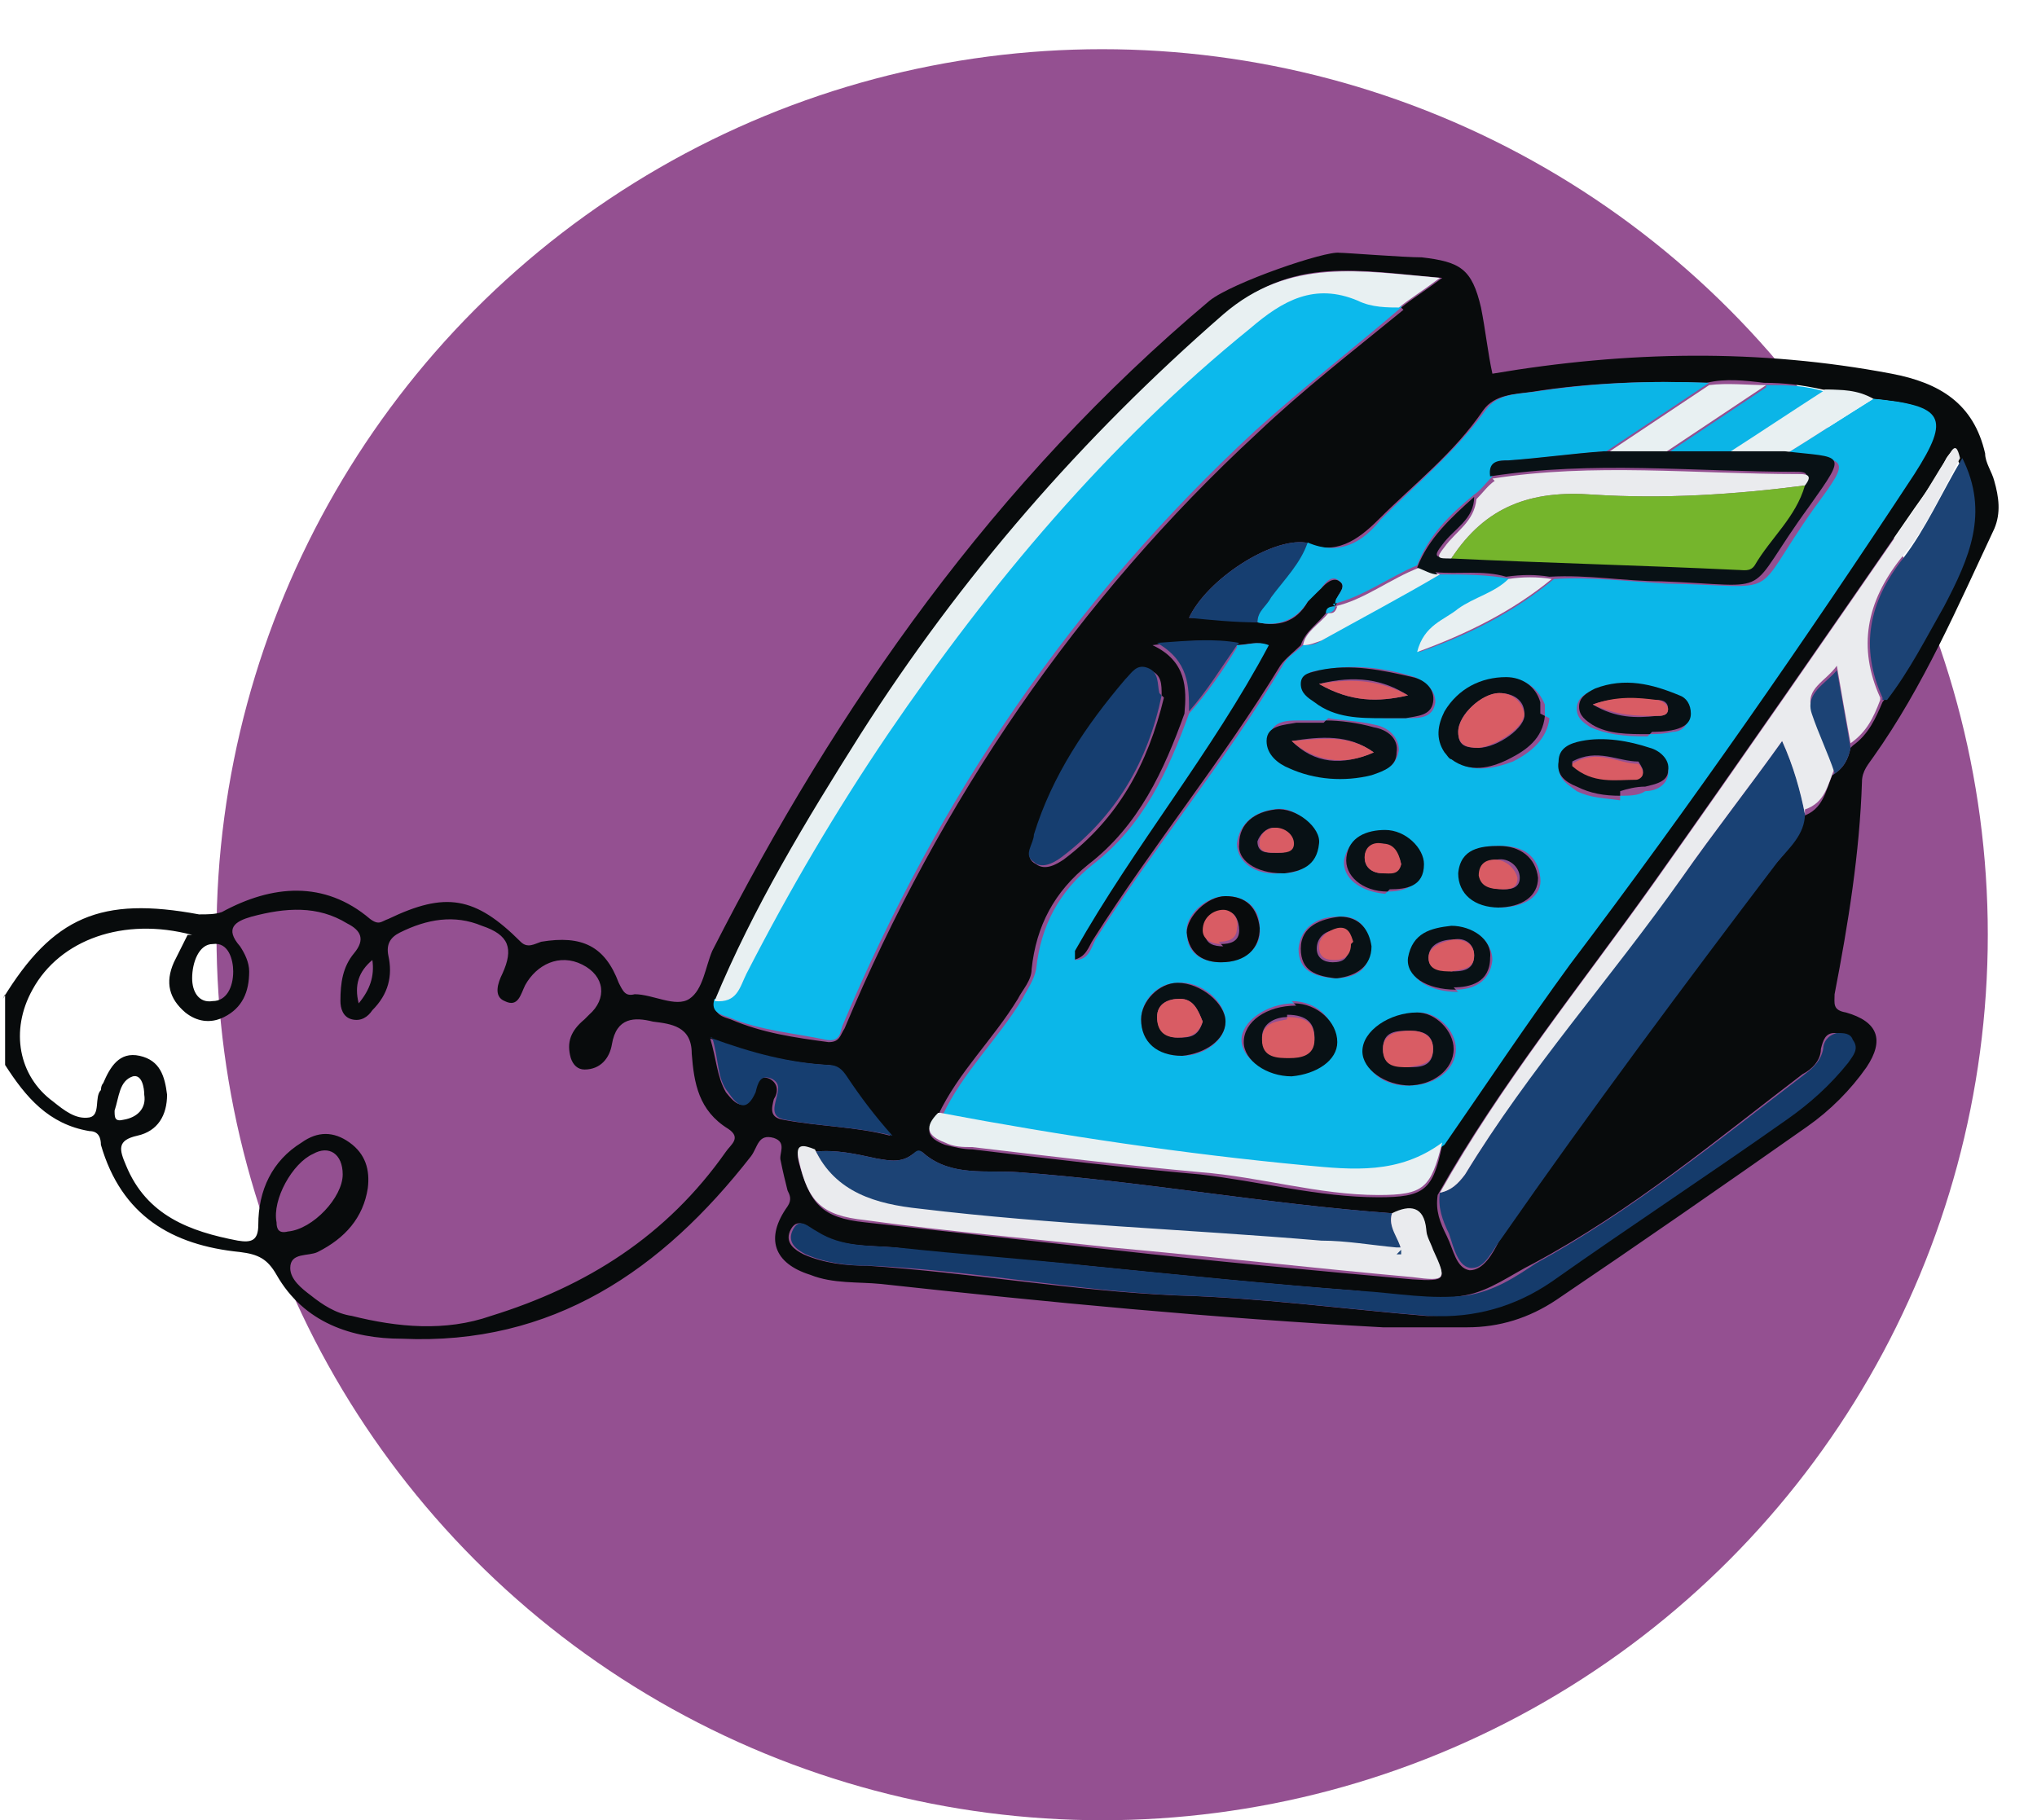 <svg width="207" height="185" viewBox="0 0 207 185" fill="none" xmlns="http://www.w3.org/2000/svg">
<g filter="url(#filter0_d_2932_18749)">
<circle cx="117" cy="90" r="90" fill="#945091"/>
</g>
<path d="M0.286 101.512C5.386 93.165 10.254 91.078 20.222 92.933C21.149 92.933 21.845 92.933 22.54 92.701C27.64 89.918 32.971 89.455 37.608 93.397C38.535 94.092 38.767 93.629 39.462 93.397C45.257 90.614 48.271 91.078 52.907 95.715C53.603 96.411 54.298 95.947 54.993 95.715C59.166 95.02 61.484 96.179 62.875 99.889C63.339 100.816 63.571 101.28 64.498 101.048C66.352 101.048 68.67 102.44 70.061 101.512C71.452 100.585 71.684 98.266 72.379 96.643C85.129 71.601 101.124 48.877 122.914 30.56C125.232 28.705 134.736 25.459 136.127 25.691C136.823 25.691 142.618 26.154 144.472 26.154C148.413 26.618 149.572 27.314 150.5 31.255C150.963 33.574 151.195 35.893 151.659 37.98C165.336 35.661 178.781 35.429 192.226 37.98C197.094 38.907 200.571 40.994 201.73 46.095C201.73 47.023 202.425 47.95 202.657 48.877C203.121 50.501 203.352 52.124 202.657 53.747C198.948 61.63 195.471 69.746 190.371 76.934C189.907 77.629 189.212 78.325 189.212 79.484C188.98 86.672 187.821 93.86 186.43 101.048C186.43 101.976 186.198 102.671 187.589 102.903C190.835 103.831 191.53 105.686 189.676 108.468C188.053 110.787 185.967 112.874 183.649 114.497C175.072 120.525 166.726 126.322 158.149 132.119C155.368 133.974 152.354 134.901 149.109 134.901C146.327 134.901 143.313 134.901 140.532 134.901C123.378 133.974 106.455 132.351 89.533 130.496C87.215 130.264 84.665 130.496 82.347 129.568C78.638 128.409 77.711 125.858 80.029 122.612C80.493 121.917 80.261 121.453 80.029 120.989C79.797 120.062 79.566 119.134 79.334 117.975C79.102 117.279 80.029 116.12 78.638 115.656C77.016 115.192 77.016 116.584 76.32 117.511C67.279 129.105 56.153 136.756 40.853 136.061C35.753 136.061 30.885 134.438 28.103 129.568C27.176 127.945 26.249 127.481 24.394 127.25C17.44 126.554 12.34 123.54 10.254 116.352C10.254 115.656 10.022 114.96 9.095 114.96C4.922 114.265 2.604 111.482 0.518 108.236V101.048L0.286 101.512ZM135.664 61.63C135.2 61.63 134.968 61.862 134.736 62.326C133.809 63.485 132.65 64.181 132.186 65.572C131.491 66.268 130.564 66.963 130.1 67.659C124.305 77.166 117.119 85.977 111.092 95.483C110.628 96.179 110.396 97.338 109.005 97.57C109.005 97.338 108.774 96.875 109.005 96.643C115.264 85.977 122.914 76.47 128.709 65.572C127.782 65.108 126.623 65.572 125.464 65.572C122.914 64.877 120.596 65.108 117.119 65.572C120.596 67.195 120.596 69.978 120.364 72.528C118.278 78.325 115.728 83.89 110.628 87.832C107.151 90.614 105.296 94.092 104.833 98.498C104.833 99.657 103.906 100.585 103.442 101.512C100.892 105.686 97.415 108.932 95.329 113.337C93.938 114.729 94.17 115.656 96.024 116.352C96.951 116.584 97.878 116.815 98.806 116.815C106.455 117.743 114.105 118.67 121.987 119.366C128.014 120.062 134.041 121.685 140.068 121.685C144.704 121.685 145.632 120.989 146.559 116.352C150.731 110.323 154.904 104.063 159.308 98.034C171.594 81.803 183.185 65.34 194.312 48.182C198.253 42.385 197.325 41.226 190.139 40.53C188.517 39.835 186.894 39.603 185.271 39.603C183.185 39.139 181.33 38.907 179.244 38.907C177.39 38.675 175.303 38.443 173.449 38.907C167.422 38.675 161.395 38.907 155.599 39.835C153.977 40.066 151.89 40.066 150.731 41.69C147.718 46.095 143.777 49.109 140.068 52.819C137.982 54.906 135.664 56.529 132.65 55.138C129.173 54.674 122.682 58.848 120.828 62.79C123.146 62.79 125.464 63.022 127.782 63.254C129.868 63.717 131.723 63.253 132.882 61.167C133.114 60.703 133.809 60.239 134.273 59.775C134.736 59.312 135.432 58.616 136.127 59.08C136.823 59.544 136.127 60.239 135.895 60.703C135.895 60.935 135.895 61.398 135.664 61.63ZM188.285 75.775C189.907 74.615 190.603 72.992 191.298 71.369C193.616 68.355 195.471 65.108 197.094 61.862C199.875 56.993 201.962 52.356 198.948 46.791C198.948 45.863 198.716 45.168 197.789 46.559C196.862 48.414 195.703 50.037 194.544 51.66C185.735 64.413 176.926 77.166 167.885 89.918C160.467 100.353 152.354 110.323 146.095 121.453C145.863 123.076 146.327 124.235 147.022 125.627C147.718 127.018 147.95 128.873 149.341 129.105C150.731 129.105 151.659 127.481 152.354 126.09C161.395 113.105 170.667 100.353 180.403 87.832C181.562 86.44 182.953 85.049 183.185 82.962C185.271 82.267 185.503 80.412 186.198 78.789C187.357 78.093 187.821 77.166 188.053 76.006L188.285 75.775ZM141.459 123.308C128.709 122.38 116.191 120.062 103.442 119.134C100.197 118.902 96.719 119.598 93.938 117.279C93.474 116.815 93.242 117.047 92.779 117.279C91.62 118.207 90.461 117.975 89.07 117.743C86.983 117.279 84.897 116.815 82.811 117.047C81.652 116.584 80.725 116.352 81.188 118.207C82.347 122.38 83.506 123.772 87.911 124.235C96.256 125.163 104.601 126.09 112.946 127.018C123.146 128.177 133.346 129.105 143.545 130.032C147.022 130.264 147.022 130.032 145.632 127.25C145.4 126.554 144.936 125.858 144.936 125.163C144.472 122.844 143.313 122.612 141.459 123.54V123.308ZM142.386 31.255C143.545 30.328 144.704 29.632 146.559 28.241C138.214 27.546 131.259 25.922 124.537 31.951C110.164 44.472 97.879 58.616 87.679 74.615C82.115 83.194 76.784 92.005 72.843 101.744C72.379 103.135 73.538 103.367 74.234 103.599C77.479 104.99 80.725 105.454 84.202 105.918C85.361 105.918 85.361 105.222 85.824 104.526C95.56 81.339 109.469 60.935 127.782 44.008C132.418 39.603 137.518 35.661 142.618 31.487L142.386 31.255ZM19.526 95.02C12.572 93.165 6.081 95.483 3.3 100.585C0.982 104.758 1.909 109.396 5.386 111.946C6.545 112.874 7.704 113.801 9.095 113.569C10.254 113.337 9.559 111.482 10.254 110.787C10.254 110.787 10.254 110.323 10.486 110.091C11.181 108.468 12.108 106.845 14.195 107.309C16.281 107.773 16.745 109.396 16.977 111.251C16.977 113.337 16.049 114.961 13.963 115.424C11.877 115.888 12.108 116.815 12.804 118.439C14.89 123.54 19.295 125.163 24.163 126.09C25.553 126.322 26.249 126.09 26.249 124.467C26.249 120.989 27.64 117.975 30.653 116.12C32.276 114.96 33.899 114.96 35.521 116.12C37.144 117.279 37.608 118.902 37.376 120.757C36.912 123.772 35.058 125.858 32.276 127.25C31.349 127.713 29.494 127.25 29.494 128.873C29.494 130.032 30.653 130.96 31.581 131.655C32.74 132.583 34.13 133.51 35.753 133.742C40.389 134.901 45.257 135.365 49.894 133.742C59.63 130.728 67.743 125.627 73.77 117.047C74.234 116.352 75.393 115.656 74.002 114.729C70.989 112.874 70.525 110.091 70.293 107.077C70.293 104.294 68.207 104.063 66.352 103.831C64.498 103.367 62.643 103.367 62.18 106.149C61.948 107.541 61.021 108.7 59.398 108.7C58.703 108.7 58.239 108.236 58.007 107.541C57.543 105.918 58.007 104.758 59.398 103.599C59.398 103.599 59.63 103.367 59.861 103.135C61.716 101.512 61.484 99.193 59.166 98.034C56.848 96.875 54.53 98.034 53.371 100.121C52.907 101.048 52.675 102.439 51.285 101.744C50.126 101.28 50.589 99.889 51.053 98.962C52.212 96.411 51.748 95.02 48.966 94.092C46.185 92.933 43.403 93.397 40.621 94.788C39.694 95.251 39.23 95.947 39.462 97.106C39.926 99.193 39.462 101.048 37.84 102.671C37.376 103.367 36.68 103.831 35.753 103.599C34.826 103.367 34.594 102.439 34.594 101.744C34.594 99.889 34.826 98.266 35.985 96.875C37.144 95.483 36.681 94.556 35.29 93.86C32.276 92.005 29.031 92.237 25.553 93.165C23.931 93.629 22.772 94.324 24.394 96.179C24.858 96.875 25.322 97.802 25.322 98.73C25.322 100.816 24.626 102.44 22.772 103.367C21.381 104.063 19.99 103.831 18.831 102.903C17.208 101.512 16.745 99.889 17.672 97.802C18.136 96.875 18.599 95.947 19.063 95.02H19.526ZM145.168 133.742C149.572 133.742 153.745 132.815 157.454 130.264C165.336 124.699 173.449 119.366 181.33 113.801C183.649 112.178 185.735 110.091 187.589 108.004C188.053 107.309 188.748 106.613 188.053 105.686C187.589 105.222 187.126 104.99 186.43 104.99C185.503 104.99 185.271 105.686 185.039 106.613C185.039 107.773 184.112 108.7 183.185 109.164C174.376 115.888 165.799 123.076 155.831 128.409C153.513 129.568 151.427 131.191 148.877 131.655C145.168 132.351 141.459 131.655 137.982 131.191C128.709 130.496 119.669 129.568 110.396 128.641C103.906 127.945 97.415 127.713 90.924 126.786C88.142 126.554 85.361 126.786 82.811 125.163C82.115 124.699 80.956 123.54 80.261 125.163C79.797 126.322 80.725 127.018 81.652 127.481C83.738 128.409 86.056 128.641 88.142 128.641C98.574 129.336 109.005 131.191 119.437 131.655C128.014 131.887 136.591 133.046 144.936 133.742H145.168ZM118.046 70.673C118.046 69.514 118.046 68.586 116.887 68.123C115.728 67.659 115.264 68.586 114.569 69.282C110.628 73.919 107.151 79.021 105.296 85.049C105.065 85.977 103.906 87.136 105.296 87.832C106.224 88.527 107.383 87.832 108.078 87.368C113.642 83.194 116.655 77.629 118.278 70.905L118.046 70.673ZM72.147 105.454C72.843 107.773 72.843 109.396 73.77 111.019C74.697 112.178 75.625 113.105 76.552 111.019C76.784 110.323 77.016 109.164 78.175 109.628C79.102 110.091 79.102 111.019 78.638 111.714C78.406 112.642 78.174 113.569 79.565 113.801C83.274 114.497 86.983 114.497 90.46 115.424C88.606 113.569 87.215 111.482 85.824 109.396C85.361 108.7 84.897 108.236 83.97 108.236C80.029 108.004 76.088 107.077 71.916 105.454H72.147ZM34.826 119.366C34.826 117.279 33.435 116.352 31.812 117.279C29.726 118.207 27.64 121.917 28.103 124.235C28.103 124.931 28.335 125.395 29.262 125.163C31.812 124.931 34.826 121.685 34.826 119.366ZM23.699 98.73C23.699 97.57 23.235 95.715 21.613 95.947C20.222 95.947 19.526 97.802 19.526 99.425C19.526 100.816 20.222 101.976 21.613 101.744C23.004 101.744 23.699 100.353 23.699 98.73ZM12.572 113.801C13.963 113.569 14.89 112.642 14.658 111.251C14.658 110.555 14.427 109.164 13.499 109.396C12.108 109.859 12.108 111.482 11.645 112.874C11.645 113.569 11.645 114.033 12.572 113.801ZM37.84 97.57C36.449 98.73 35.985 100.121 36.449 101.976C37.608 100.585 38.071 99.193 37.84 97.57Z" fill="#080B0C"/>
<path d="M125.696 65.572C126.855 65.572 127.782 65.108 128.941 65.572C123.146 76.47 115.264 85.977 109.237 96.643C109.237 96.643 109.237 97.106 109.237 97.57C110.628 97.57 110.86 96.411 111.323 95.483C117.35 85.977 124.537 77.397 130.332 67.659C130.795 66.731 131.723 66.268 132.418 65.572C133.114 65.572 133.577 65.572 134.273 65.108C138.213 62.79 142.154 60.703 146.327 58.384C148.645 58.384 151.195 58.384 153.513 58.848C151.89 60.239 150.036 60.935 148.413 61.862C146.79 63.022 144.936 63.485 144.241 66.268C149.572 64.413 153.976 62.094 157.917 58.848C161.626 58.616 165.335 59.08 169.276 59.312C181.562 59.544 177.621 61.167 184.344 51.66C188.285 46.327 187.821 46.791 181.562 46.095L190.371 40.53C197.557 41.226 198.252 42.385 194.543 48.182C183.417 65.108 171.826 81.803 159.54 98.034C155.136 104.063 150.963 110.323 146.79 116.352C142.618 119.366 137.75 119.134 132.882 118.67C120.364 117.511 108.078 115.656 95.792 113.337C97.878 108.932 101.355 105.686 103.905 101.512C104.369 100.585 105.065 99.657 105.296 98.498C105.76 94.092 107.614 90.614 111.092 87.832C116.191 83.89 118.741 78.325 120.828 72.528C122.682 70.441 124.305 68.123 125.696 65.804V65.572ZM134.736 73.224C133.577 73.224 132.65 73.224 131.955 73.224C130.796 73.224 129.173 73.224 128.941 75.079C128.941 76.702 130.1 77.397 131.259 77.861C134.041 79.252 136.823 79.252 139.604 78.557C140.763 78.325 141.922 77.861 142.154 76.238C142.154 74.847 140.995 73.919 139.836 73.688C137.982 73.224 136.127 73.224 134.968 72.992L134.736 73.224ZM156.99 72.76C156.99 72.528 156.99 72.064 156.99 71.601C156.295 69.978 155.136 69.05 153.513 69.05C150.963 69.05 148.645 70.21 147.254 72.528C146.327 73.919 146.095 75.311 147.254 76.702C147.254 76.934 147.718 77.397 147.949 77.397C149.804 78.557 151.89 78.093 153.745 77.397C155.599 76.47 157.222 75.079 157.454 72.992L156.99 72.76ZM143.313 110.323C145.863 110.323 147.949 108.7 147.949 106.613C147.949 104.758 146.095 102.903 144.241 102.903C141.459 102.903 138.677 104.758 138.677 106.845C138.677 108.932 140.763 110.555 143.545 110.323H143.313ZM140.531 72.992C141.459 72.992 142.154 72.992 143.081 72.992C144.241 72.992 145.631 72.992 145.863 71.369C145.863 69.978 144.704 69.282 143.777 68.818C140.763 67.891 137.518 67.427 134.273 68.123C133.577 68.123 132.418 68.355 132.418 69.514C132.418 70.441 133.114 70.905 133.809 71.369C135.895 72.76 138.213 72.76 140.763 72.992H140.531ZM164.64 80.876C165.567 80.876 166.494 80.876 167.19 80.412C168.117 80.412 169.276 79.948 169.508 78.789C169.74 77.397 168.581 76.702 167.653 76.47C165.335 75.774 163.017 75.311 160.699 75.774C159.54 75.774 158.381 76.47 158.381 77.861C158.381 79.252 159.308 79.716 160.235 80.412C161.626 81.108 163.017 81.107 164.64 81.339V80.876ZM131.491 101.976C128.709 101.976 126.159 103.831 126.159 105.686C126.159 107.541 128.477 109.164 131.027 109.164C133.577 109.164 135.663 107.772 135.663 105.686C135.663 103.599 133.809 101.744 131.259 101.744L131.491 101.976ZM120.132 107.309C122.45 107.309 124.537 105.686 124.537 103.831C124.537 101.744 121.987 99.657 119.668 99.889C117.582 99.889 115.96 101.744 115.96 103.599C115.96 105.918 117.814 107.309 120.132 107.309ZM130.332 88.759C131.955 88.759 133.577 88.064 133.809 85.745C133.809 83.89 131.491 81.803 129.405 82.267C127.55 82.499 125.927 83.658 125.696 85.745C125.696 87.6 127.55 88.991 130.1 88.759H130.332ZM167.653 74.615C168.117 74.615 169.044 74.615 169.971 74.383C170.899 74.383 171.594 73.688 171.594 72.76C171.594 71.833 171.131 71.369 170.435 70.905C167.653 69.746 164.872 69.05 161.858 70.21C161.163 70.441 160.235 70.905 160.235 72.064C160.235 72.992 160.931 73.456 161.626 73.919C163.249 74.615 164.872 74.847 167.422 74.847L167.653 74.615ZM152.354 92.237C154.904 92.237 156.758 91.078 156.526 89.223C156.295 86.904 154.672 85.977 152.586 85.977C150.499 85.977 148.645 86.209 148.413 88.759C148.413 90.614 150.036 92.237 152.586 92.237H152.354ZM147.949 100.584C149.572 100.584 151.427 99.889 151.658 97.57C151.658 95.715 149.804 94.092 147.718 94.324C145.631 94.324 143.545 95.02 143.313 97.57C143.081 99.425 145.168 100.816 148.181 100.816L147.949 100.584ZM140.995 90.614C142.618 90.614 144.24 90.15 144.472 88.064C144.472 86.44 142.618 84.354 140.531 84.585C138.677 84.585 137.054 85.281 136.591 87.368C136.359 89.223 138.213 90.614 140.763 90.846L140.995 90.614ZM124.073 97.802C126.623 97.802 128.246 96.179 128.014 94.324C128.014 92.237 126.623 91.078 124.537 91.078C122.45 91.078 120.364 93.165 120.596 94.788C120.596 97.106 122.45 97.802 124.073 97.802ZM135.663 99.425C137.75 99.425 139.372 98.498 139.141 96.179C139.141 94.324 137.982 92.933 135.895 93.165C134.041 93.165 132.186 94.092 131.955 96.411C131.955 98.73 133.577 99.193 135.432 99.425H135.663Z" fill="#0BB7E9"/>
<path d="M142.386 31.254C137.518 35.428 132.419 39.37 127.551 43.775C109.006 60.934 95.329 81.106 85.593 104.293C85.361 104.989 85.361 105.916 83.97 105.684C80.725 104.989 77.248 104.757 74.002 103.366C73.307 103.134 72.148 102.902 72.611 101.511C74.698 101.743 75.161 99.888 75.857 98.728C80.029 90.381 84.897 82.266 90.229 74.382C100.661 58.847 112.483 44.934 127.087 33.109C130.332 30.327 133.809 28.703 137.982 30.327C139.373 30.79 140.764 30.79 142.386 31.022V31.254Z" fill="#0CB9EC"/>
<path d="M183.417 82.73C183.417 84.817 181.794 86.209 180.635 87.6C171.131 100.121 161.626 112.874 152.586 125.858C151.659 127.018 150.963 128.873 149.572 128.873C148.181 128.873 147.718 126.786 147.254 125.395C146.559 124.003 146.095 122.612 146.327 121.221C147.486 120.989 148.181 120.293 148.877 119.366C155.368 108.7 163.481 99.193 170.899 89.223C174.144 84.585 177.621 80.18 181.099 75.311C182.258 77.861 182.953 80.18 183.417 82.73Z" fill="#194174"/>
<path d="M135.664 61.629C135.664 61.397 135.664 60.934 135.896 60.702C136.127 60.238 136.823 59.542 136.128 59.079C135.432 58.383 134.737 59.079 134.273 59.774C133.809 60.238 133.346 60.702 132.882 61.165C131.723 63.02 129.869 63.716 127.782 63.252C127.782 62.093 128.478 61.397 129.173 60.702C130.332 58.847 131.955 57.224 132.882 55.137C136.127 56.528 138.446 55.137 140.3 52.818C144.009 49.108 147.95 45.862 150.963 41.688C152.122 40.065 153.977 40.065 155.831 39.833C161.859 38.906 167.654 38.674 173.681 38.906C170.204 41.225 166.727 43.543 163.249 45.862C160.004 46.094 156.759 46.558 153.513 46.789C152.586 46.789 151.427 46.789 151.659 48.413C150.963 49.108 150.5 49.804 149.804 50.267C147.254 52.354 145.168 54.441 144.009 57.456C141.227 58.615 138.446 60.702 135.432 61.397L135.664 61.629Z" fill="#0BB5E7"/>
<path d="M142.386 31.256C140.996 31.256 139.373 31.256 137.982 30.56C133.578 28.705 130.332 30.56 127.087 33.342C112.483 45.168 100.661 59.312 90.229 74.615C84.897 82.499 80.261 90.382 75.857 98.962C75.161 100.353 74.929 101.976 72.611 101.744C76.552 92.237 81.884 83.426 87.447 74.615C97.647 58.616 109.933 44.472 124.305 31.951C131.028 26.154 138.214 27.546 146.327 28.241C144.473 29.633 143.314 30.328 142.155 31.256H142.386Z" fill="#E8F0F2"/>
<path d="M82.811 117.048C84.897 116.816 86.983 117.279 89.07 117.743C90.46 117.975 91.619 118.207 92.778 117.279C93.242 116.816 93.474 116.816 93.937 117.279C96.719 119.598 100.428 118.903 103.442 119.134C116.191 120.062 128.709 122.381 141.459 123.308C140.995 124.699 142.154 125.627 142.386 127.018C142.386 127.018 142.386 127.018 142.154 127.25C139.604 127.018 137.054 126.786 134.504 126.554C120.827 125.395 107.151 124.931 93.706 123.308C89.301 122.844 85.129 121.685 83.042 117.279L82.811 117.048Z" fill="#1C4375"/>
<path d="M145.168 133.742C136.591 133.047 128.245 131.887 119.668 131.655C109.237 131.192 98.805 129.105 88.374 128.641C86.288 128.641 83.97 128.409 81.883 127.482C80.956 127.018 80.029 126.322 80.493 125.163C81.188 123.54 82.115 124.699 83.042 125.163C85.592 126.786 88.374 126.554 91.156 126.786C97.646 127.482 104.137 127.945 110.628 128.641C119.9 129.568 128.941 130.496 138.213 131.192C141.922 131.423 145.399 132.119 149.108 131.655C151.89 131.192 153.976 129.8 156.063 128.409C165.799 123.076 174.608 115.888 183.416 109.164C184.344 108.468 185.039 107.773 185.271 106.613C185.271 105.918 185.735 105.222 186.662 104.99C187.357 104.99 188.053 104.99 188.285 105.686C188.98 106.613 188.284 107.309 187.821 108.005C185.966 110.323 183.88 112.178 181.562 113.801C173.68 119.366 165.567 124.699 157.685 130.264C153.976 132.815 149.804 133.974 145.399 133.742H145.168Z" fill="#153B6B"/>
<path d="M183.416 82.731C182.952 80.413 182.257 77.862 181.098 75.311C177.621 80.181 174.144 84.586 170.898 89.224C163.712 99.426 155.367 108.701 148.876 119.367C148.181 120.294 147.485 120.99 146.326 121.222C152.585 110.092 160.698 100.122 168.116 89.688C177.157 76.935 185.966 64.182 194.775 51.429C195.934 49.806 196.861 47.951 198.02 46.328C198.716 44.937 198.947 45.632 199.179 46.56C197.325 50.038 195.702 53.748 193.152 56.762C189.675 61.167 188.748 65.805 191.066 70.906C191.066 70.906 191.066 70.906 191.066 71.138C190.37 72.993 189.675 74.384 188.052 75.543C187.589 72.993 187.125 70.442 186.661 67.66C185.502 69.283 183.416 69.978 184.111 72.065C184.807 74.152 185.734 76.239 186.43 78.094C185.734 79.717 185.502 81.572 183.416 82.268V82.731Z" fill="#EAEBEE"/>
<path d="M142.386 127.018C142.155 125.859 140.996 124.7 141.459 123.308C143.314 122.381 144.705 122.613 144.936 124.931C144.936 125.627 145.4 126.323 145.632 127.018C147.023 130.033 147.023 130.264 143.546 129.801C133.346 128.873 123.146 127.714 112.946 126.786C104.601 125.859 96.256 125.163 87.911 124.004C83.507 123.54 82.116 122.149 81.188 117.975C80.725 116.12 81.652 116.352 82.811 116.816C84.897 121.222 89.07 122.381 93.474 122.845C106.919 124.468 120.596 124.931 134.273 126.091C136.823 126.091 139.373 126.555 141.923 126.786C141.923 126.786 142.155 126.786 142.386 126.786C142.386 126.786 142.386 126.555 142.386 126.323V127.018Z" fill="#EAEBEE"/>
<path d="M95.56 113.106C107.846 115.425 120.363 117.28 132.649 118.439C137.517 118.903 142.154 119.367 146.558 116.121C145.399 120.758 144.703 121.454 140.067 121.454C134.04 121.454 128.013 119.599 121.986 119.135C114.336 118.439 106.686 117.512 98.805 116.584C97.878 116.584 96.951 116.584 96.023 116.121C94.169 115.425 93.937 114.498 95.328 113.106H95.56Z" fill="#E8F0F2"/>
<path d="M118.046 70.674C116.656 77.398 113.41 82.963 107.847 87.137C106.919 87.832 105.76 88.296 105.065 87.6C103.906 86.905 105.065 85.745 105.065 84.818C106.919 78.789 110.397 73.688 114.337 69.051C115.033 68.355 115.496 67.428 116.655 67.891C117.815 68.355 117.583 69.514 117.815 70.442L118.046 70.674Z" fill="#163E70"/>
<path d="M191.299 71.138C191.299 71.138 191.299 71.138 191.299 70.906C188.981 65.805 189.908 61.167 193.385 56.762C195.703 53.748 197.326 50.038 199.412 46.56C202.194 52.124 200.108 56.762 197.558 61.631C195.703 64.877 194.081 68.124 191.763 71.138H191.299Z" fill="#1C4375"/>
<path d="M72.147 105.454C76.551 107.077 80.26 108.005 84.201 108.237C85.128 108.237 85.591 108.7 86.055 109.396C87.446 111.483 88.837 113.338 90.691 115.425C86.982 114.497 83.273 114.497 79.796 113.802C78.406 113.57 78.637 112.642 78.869 111.715C79.101 110.787 79.333 110.092 78.405 109.628C77.246 109.164 77.014 110.092 76.783 111.019C75.856 113.106 74.928 112.41 74.001 111.019C72.842 109.628 73.074 107.773 72.378 105.454H72.147Z" fill="#163E70"/>
<path d="M132.882 55.138C132.187 57.225 130.564 58.848 129.173 60.703C128.71 61.63 127.782 62.094 127.782 63.253C125.464 63.253 123.146 63.022 120.828 62.79C122.683 58.848 129.173 54.674 132.651 55.138H132.882Z" fill="#163E70"/>
<path d="M179.476 39.138C181.563 39.138 183.417 39.138 185.503 39.833C182.258 41.92 178.781 44.239 175.536 46.326C173.449 46.326 171.131 46.326 169.045 46.326C172.522 44.007 175.999 41.688 179.476 39.37V39.138Z" fill="#0BB5E7"/>
<path d="M179.477 39.139C176 41.458 172.522 43.777 169.045 46.095C167.191 46.095 165.336 46.095 163.25 46.095C166.727 43.777 170.204 41.458 173.681 39.139C175.536 38.907 177.622 39.139 179.477 39.139Z" fill="#E8F0F2"/>
<path d="M175.535 46.095C178.781 44.008 182.258 41.689 185.503 39.602C187.126 39.602 188.748 39.602 190.371 40.53C187.357 42.385 184.576 44.24 181.562 46.095C179.476 46.095 177.621 46.095 175.535 46.095Z" fill="#E8F0F2"/>
<path d="M186.43 78.557C185.735 76.471 184.808 74.616 184.112 72.529C183.417 70.442 185.503 69.514 186.662 68.123C187.126 70.674 187.589 73.224 188.053 76.007C187.821 77.166 187.358 78.094 186.199 78.789L186.43 78.557Z" fill="#1C4375"/>
<path d="M135.663 61.63C138.677 60.935 141.227 58.848 144.24 57.688C144.936 57.688 145.631 58.152 146.327 58.384C142.386 60.703 138.445 62.79 134.273 65.108C133.577 65.34 133.113 65.572 132.418 65.572C132.65 64.181 134.041 63.485 134.968 62.326C135.432 62.326 135.663 62.326 135.895 61.63H135.663Z" fill="#E8F0F2"/>
<path d="M125.695 65.572C124.073 67.891 122.682 70.209 120.827 72.296C120.827 69.746 120.827 67.195 117.582 65.34C120.827 65.108 123.377 64.876 125.927 65.34L125.695 65.572Z" fill="#163E70"/>
<path d="M135.665 61.631C135.665 62.095 135.201 62.327 134.736 62.327C134.736 61.863 134.969 61.631 135.665 61.631Z" fill="#0BB5E7"/>
<path d="M146.095 58.385C145.4 58.385 144.704 57.921 144.009 57.689C145.168 54.675 147.486 52.588 149.804 50.501C149.804 52.82 147.718 53.747 146.559 55.37C145.632 56.529 145.863 56.761 147.254 56.529C156.99 56.993 166.494 57.225 176.231 57.689C176.926 57.689 177.621 57.921 178.085 57.225C179.708 54.443 182.258 52.356 183.185 49.11C184.112 47.95 183.185 47.95 182.489 47.95C172.058 47.95 161.858 46.791 151.427 48.414C151.195 46.791 152.354 46.791 153.281 46.791C156.527 46.559 159.772 46.095 163.017 45.864C164.872 45.864 166.726 45.864 168.813 45.864C170.899 45.864 173.217 45.864 175.303 45.864C177.39 45.864 179.244 45.864 181.33 45.864C187.358 46.559 187.821 45.864 183.88 51.428C176.926 60.935 180.867 59.544 168.813 59.08C165.104 59.08 161.395 58.385 157.454 58.616C156.063 58.385 154.672 58.385 153.049 58.616C150.731 57.921 148.181 58.385 145.863 58.153L146.095 58.385Z" fill="#081115"/>
<path d="M134.736 73.224C136.127 73.224 137.981 73.456 139.604 73.919C140.995 74.151 142.154 75.079 141.922 76.47C141.922 77.861 140.763 78.325 139.372 78.788C136.59 79.484 133.577 79.252 131.027 78.093C129.868 77.629 128.709 76.702 128.709 75.311C128.709 73.687 130.563 73.687 131.722 73.456C132.418 73.456 133.113 73.456 134.504 73.456L134.736 73.224ZM131.259 75.311C133.577 77.629 136.359 77.861 139.604 76.47C137.054 74.615 134.272 74.847 131.259 75.311Z" fill="#081115"/>
<path d="M156.991 72.76C156.759 75.079 155.136 76.238 153.282 77.166C151.427 78.093 149.341 78.557 147.487 77.166C147.255 77.166 147.023 76.702 146.791 76.47C145.864 75.079 146.096 73.688 146.791 72.296C148.182 69.978 150.5 68.818 153.05 68.818C154.673 68.818 156.064 69.746 156.527 71.369C156.527 71.601 156.527 72.065 156.527 72.528L156.991 72.76ZM150.268 76.006C152.123 76.006 155.136 73.919 154.905 72.528C154.905 71.137 153.746 70.441 152.355 70.441C150.732 70.441 148.182 72.528 148.182 74.383C148.182 75.774 148.878 76.006 150.268 76.006Z" fill="#081115"/>
<path d="M143.314 110.323C140.764 110.323 138.446 108.7 138.446 106.845C138.446 104.758 141.228 102.903 144.01 102.903C145.864 102.903 147.719 104.758 147.719 106.613C147.719 108.7 145.632 110.323 143.083 110.323H143.314ZM143.083 108.468C144.242 108.468 145.632 108.468 145.632 106.613C145.632 105.222 144.705 104.758 143.314 104.758C141.923 104.758 140.533 104.758 140.533 106.613C140.533 108.236 141.923 108.236 143.083 108.468Z" fill="#081115"/>
<path d="M140.532 72.992C138.214 72.992 135.664 72.992 133.577 71.369C132.882 70.906 132.187 70.442 132.187 69.514C132.187 68.355 133.346 68.355 134.041 68.123C137.286 67.427 140.532 68.123 143.545 68.819C144.704 69.051 145.863 69.978 145.632 71.369C145.4 72.76 144.009 72.76 142.85 72.992C141.923 72.992 141.227 72.992 140.3 72.992H140.532ZM134.041 69.514C137.286 71.369 140.068 71.369 143.082 70.674C140.532 69.051 137.75 68.587 134.041 69.514Z" fill="#081115"/>
<path d="M164.641 80.876C163.019 80.876 161.628 80.644 160.237 79.948C159.078 79.484 158.151 78.789 158.382 77.397C158.382 76.006 159.541 75.543 160.701 75.311C163.019 74.847 165.569 75.311 167.655 76.006C168.582 76.238 169.741 77.166 169.509 78.325C169.509 79.484 168.118 79.716 167.191 79.948C166.264 79.948 165.337 80.18 164.641 80.412V80.876ZM159.773 77.629C161.86 79.484 164.178 79.021 166.264 79.021C166.728 79.021 166.959 79.021 166.959 78.325C166.959 78.093 166.496 77.397 166.496 77.397C164.41 77.397 162.323 76.006 159.773 77.397V77.629Z" fill="#081115"/>
<path d="M131.49 101.975C133.809 101.975 135.895 103.83 135.895 105.916C135.895 107.771 133.809 109.163 131.259 109.394C128.709 109.394 126.391 107.771 126.391 105.916C126.391 103.83 128.709 102.206 131.722 102.206L131.49 101.975ZM130.795 103.366C129.868 103.366 128.245 103.83 128.245 105.453C128.245 107.308 129.868 107.308 131.027 107.308C132.186 107.308 133.577 107.308 133.577 105.453C133.577 104.061 132.881 103.134 130.795 103.134V103.366Z" fill="#081115"/>
<path d="M120.133 107.308C117.583 107.308 115.96 105.917 115.96 103.598C115.96 101.743 117.814 99.888 119.669 99.888C121.987 99.888 124.537 101.975 124.537 103.83C124.537 105.685 122.451 107.076 120.133 107.308ZM122.219 103.83C121.755 102.67 121.292 101.511 119.901 101.511C118.742 101.511 117.583 101.975 117.583 103.366C117.583 104.525 118.278 105.453 119.669 105.453C120.828 105.453 121.755 105.453 122.219 103.83Z" fill="#081115"/>
<path d="M130.331 88.759C127.549 88.759 125.695 87.368 125.927 85.745C125.927 83.658 127.55 82.499 129.636 82.267C131.722 82.035 134.272 84.122 134.04 85.745C133.808 88.064 132.186 88.527 130.563 88.759H130.331ZM129.636 86.672C130.331 86.672 131.258 86.672 131.258 85.745C131.258 84.817 130.331 84.122 129.404 84.122C128.708 84.122 128.013 84.817 127.781 85.513C127.781 86.672 128.708 86.672 129.404 86.672H129.636Z" fill="#081115"/>
<path d="M167.653 74.616C165.335 74.616 163.48 74.616 161.858 73.689C161.162 73.225 160.467 72.761 160.467 71.834C160.467 70.906 161.162 70.442 162.09 69.979C165.103 68.819 167.885 69.515 170.666 70.674C171.362 70.906 171.825 71.602 171.825 72.529C171.825 73.457 171.13 73.92 170.203 74.152C169.276 74.384 168.117 74.384 167.885 74.384L167.653 74.616ZM161.858 71.602C164.176 72.993 166.262 72.993 168.348 72.761C168.812 72.761 169.507 72.761 169.507 72.065C169.507 71.37 169.044 71.138 168.348 71.138C166.494 71.138 164.408 70.674 161.858 71.602Z" fill="#081115"/>
<path d="M153.281 58.848C154.672 58.616 156.295 58.616 157.686 58.848C153.745 62.094 149.109 64.413 144.009 66.268C144.704 63.485 146.791 63.021 148.181 61.862C149.804 60.703 151.89 60.239 153.281 58.848Z" fill="#E8F0F2"/>
<path d="M152.354 92.238C149.804 92.238 148.182 90.847 148.182 88.76C148.413 86.209 150.5 85.977 152.354 85.977C154.441 85.977 156.063 87.137 156.295 89.224C156.295 91.078 154.672 92.238 152.122 92.238H152.354ZM152.818 90.383C153.281 90.383 154.44 90.383 154.44 89.224C154.44 88.064 153.281 87.137 152.122 87.368C151.195 87.368 150.268 87.832 150.5 88.992C150.5 90.151 151.659 90.383 153.05 90.383H152.818Z" fill="#081115"/>
<path d="M147.949 100.584C144.935 100.584 142.849 99.193 143.081 97.338C143.545 94.787 145.399 94.324 147.485 94.092C149.572 94.092 151.658 95.483 151.426 97.338C151.426 99.888 149.34 100.352 147.717 100.352L147.949 100.584ZM147.485 98.729C148.413 98.729 149.803 98.729 149.803 97.106C149.803 95.947 148.876 95.251 147.717 95.483C146.558 95.483 145.167 95.947 145.167 97.338C145.167 98.729 146.558 98.497 147.485 98.729Z" fill="#081115"/>
<path d="M140.996 90.613C138.446 90.613 136.591 88.99 136.823 87.135C137.055 85.048 138.91 84.353 140.764 84.353C142.85 84.353 144.705 86.207 144.705 87.831C144.705 90.149 142.85 90.381 141.228 90.381L140.996 90.613ZM142.387 87.831C142.155 86.671 141.459 85.976 140.532 85.744C139.605 85.744 138.678 86.207 138.678 87.135C138.678 88.294 139.605 88.758 140.532 88.758C141.228 88.758 142.155 88.758 142.387 87.831Z" fill="#081115"/>
<path d="M124.073 97.802C122.45 97.802 120.828 97.107 120.596 94.788C120.596 93.165 122.682 91.078 124.537 91.078C126.623 91.078 127.782 92.237 128.014 94.324C128.014 96.411 126.623 97.802 124.073 97.802ZM124.073 95.947C125 95.947 125.927 95.716 125.927 94.556C125.927 93.629 125.464 92.469 124.537 92.701C123.377 92.701 122.45 93.397 122.45 94.788C122.45 95.947 123.377 96.179 124.305 96.179L124.073 95.947Z" fill="#080B0C"/>
<path d="M135.664 99.425C133.809 99.194 132.187 98.73 132.187 96.411C132.187 94.093 134.273 93.397 136.127 93.165C138.214 93.165 139.141 94.556 139.373 96.179C139.373 98.266 137.75 99.194 135.895 99.425H135.664ZM137.286 95.947C137.055 95.252 136.823 94.093 135.664 94.556C134.736 94.556 133.809 95.252 133.809 96.411C133.809 97.339 134.505 97.802 135.432 97.802C136.591 97.802 137.054 97.339 137.054 96.179L137.286 95.947Z" fill="#081115"/>
<path d="M151.659 48.645C161.859 47.022 172.29 48.181 182.721 48.181C183.417 48.181 184.344 48.181 183.417 49.341C176.231 50.268 169.045 50.732 161.858 50.268C155.6 49.805 150.963 51.428 147.486 56.761C146.095 56.761 145.863 56.761 146.791 55.601C147.95 53.978 149.804 53.051 150.036 50.732C150.732 50.036 151.195 49.341 151.891 48.877L151.659 48.645Z" fill="#EAEBEE"/>
<path d="M142.386 127.019C142.386 127.019 142.386 127.251 142.386 127.483C142.386 127.483 142.154 127.483 141.922 127.483C141.922 127.483 141.922 127.483 142.154 127.251L142.386 127.019Z" fill="#1C4375"/>
<path d="M147.485 56.761C150.963 51.428 155.599 49.804 161.858 50.268C169.044 50.732 176.23 50.268 183.416 49.341C182.489 52.587 179.939 54.674 178.316 57.456C177.853 58.152 177.157 57.92 176.462 57.92C166.726 57.456 157.221 57.224 147.485 56.761Z" fill="#75B52C"/>
<path d="M131.26 75.31C134.273 75.079 137.055 74.615 139.605 76.47C136.591 77.861 133.578 77.397 131.26 75.31Z" fill="#D95C64"/>
<path d="M150.268 76.005C149.109 76.005 148.182 75.773 148.182 74.382C148.182 72.759 150.5 70.44 152.354 70.44C153.745 70.44 154.672 71.368 154.904 72.527C154.904 73.918 152.122 75.773 150.268 76.005Z" fill="#D95C64"/>
<path d="M143.081 108.469C141.922 108.469 140.531 108.469 140.531 106.614C140.531 104.991 142.154 104.759 143.313 104.759C144.472 104.759 145.631 105.223 145.631 106.614C145.631 108.237 144.24 108.237 143.081 108.469Z" fill="#D95C64"/>
<path d="M134.041 69.514C137.75 68.818 140.532 69.282 143.082 70.673C140.068 71.369 137.286 71.369 134.041 69.514Z" fill="#D95C64"/>
<path d="M159.771 77.63C162.321 76.007 164.408 77.63 166.494 77.63C166.494 77.63 166.958 78.093 166.958 78.557C166.958 79.021 166.494 79.253 166.262 79.253C164.176 79.253 161.858 79.716 159.771 77.862V77.63Z" fill="#D95C64"/>
<path d="M130.796 103.367C132.882 103.367 133.578 104.063 133.578 105.686C133.578 107.309 132.187 107.541 131.028 107.541C129.869 107.541 128.246 107.541 128.246 105.686C128.246 103.831 129.869 103.831 130.796 103.599V103.367Z" fill="#D95C64"/>
<path d="M122.218 103.831C121.755 105.223 120.827 105.454 119.668 105.454C118.277 105.454 117.582 104.759 117.582 103.368C117.582 101.976 118.741 101.513 119.9 101.513C121.291 101.513 121.755 102.672 122.218 103.831Z" fill="#D95C64"/>
<path d="M129.637 86.673C128.942 86.673 127.783 86.673 128.015 85.513C128.015 84.818 128.71 84.122 129.637 84.122C130.564 84.122 131.492 84.818 131.492 85.745C131.492 86.673 130.564 86.673 129.869 86.673H129.637Z" fill="#D95C64"/>
<path d="M161.857 71.602C164.407 70.674 166.494 70.906 168.348 71.138C168.812 71.138 169.507 71.602 169.507 72.066C169.507 72.761 168.812 72.761 168.348 72.761C166.262 72.761 164.407 72.761 161.857 71.602Z" fill="#D95C64"/>
<path d="M152.817 90.382C151.426 90.382 150.498 90.151 150.267 88.991C150.267 87.832 150.962 87.368 151.889 87.368C153.048 87.368 153.976 88.296 154.207 89.223C154.207 90.382 153.28 90.382 152.585 90.382H152.817Z" fill="#D95C64"/>
<path d="M147.486 98.731C146.559 98.731 145.168 98.731 145.168 97.339C145.168 96.18 146.559 95.716 147.718 95.484C148.877 95.484 149.804 95.948 149.804 97.107C149.804 98.499 148.645 98.499 147.486 98.731Z" fill="#D95C64"/>
<path d="M142.386 87.832C142.154 88.992 141.227 88.76 140.531 88.76C139.604 88.76 138.677 88.296 138.677 87.137C138.677 85.977 139.604 85.514 140.531 85.746C141.69 85.746 142.154 86.673 142.386 87.832Z" fill="#D95C64"/>
<path d="M124.073 95.946C123.146 95.946 122.219 95.482 122.219 94.555C122.219 93.163 123.378 92.468 124.305 92.468C125.232 92.468 125.928 93.395 125.696 94.323C125.696 95.482 124.769 95.714 123.841 95.714L124.073 95.946Z" fill="#D95C64"/>
<path d="M137.286 95.948C137.286 97.107 136.591 97.571 135.664 97.571C134.736 97.571 134.041 97.339 134.041 96.179C134.041 95.252 134.968 94.556 135.895 94.325C137.055 94.093 137.286 95.02 137.518 95.716L137.286 95.948Z" fill="#D95C64"/>
<defs>
<filter id="filter0_d_2932_18749" x="22" y="0" width="185" height="185" filterUnits="userSpaceOnUse" color-interpolation-filters="sRGB">
<feFlood flood-opacity="0" result="BackgroundImageFix"/>
<feColorMatrix in="SourceAlpha" type="matrix" values="0 0 0 0 0 0 0 0 0 0 0 0 0 0 0 0 0 0 127 0" result="hardAlpha"/>
<feOffset dx="-5" dy="5"/>
<feComposite in2="hardAlpha" operator="out"/>
<feColorMatrix type="matrix" values="0 0 0 0 0 0 0 0 0 0 0 0 0 0 0 0 0 0 1 0"/>
<feBlend mode="normal" in2="BackgroundImageFix" result="effect1_dropShadow_2932_18749"/>
<feBlend mode="normal" in="SourceGraphic" in2="effect1_dropShadow_2932_18749" result="shape"/>
</filter>
</defs>
</svg>
